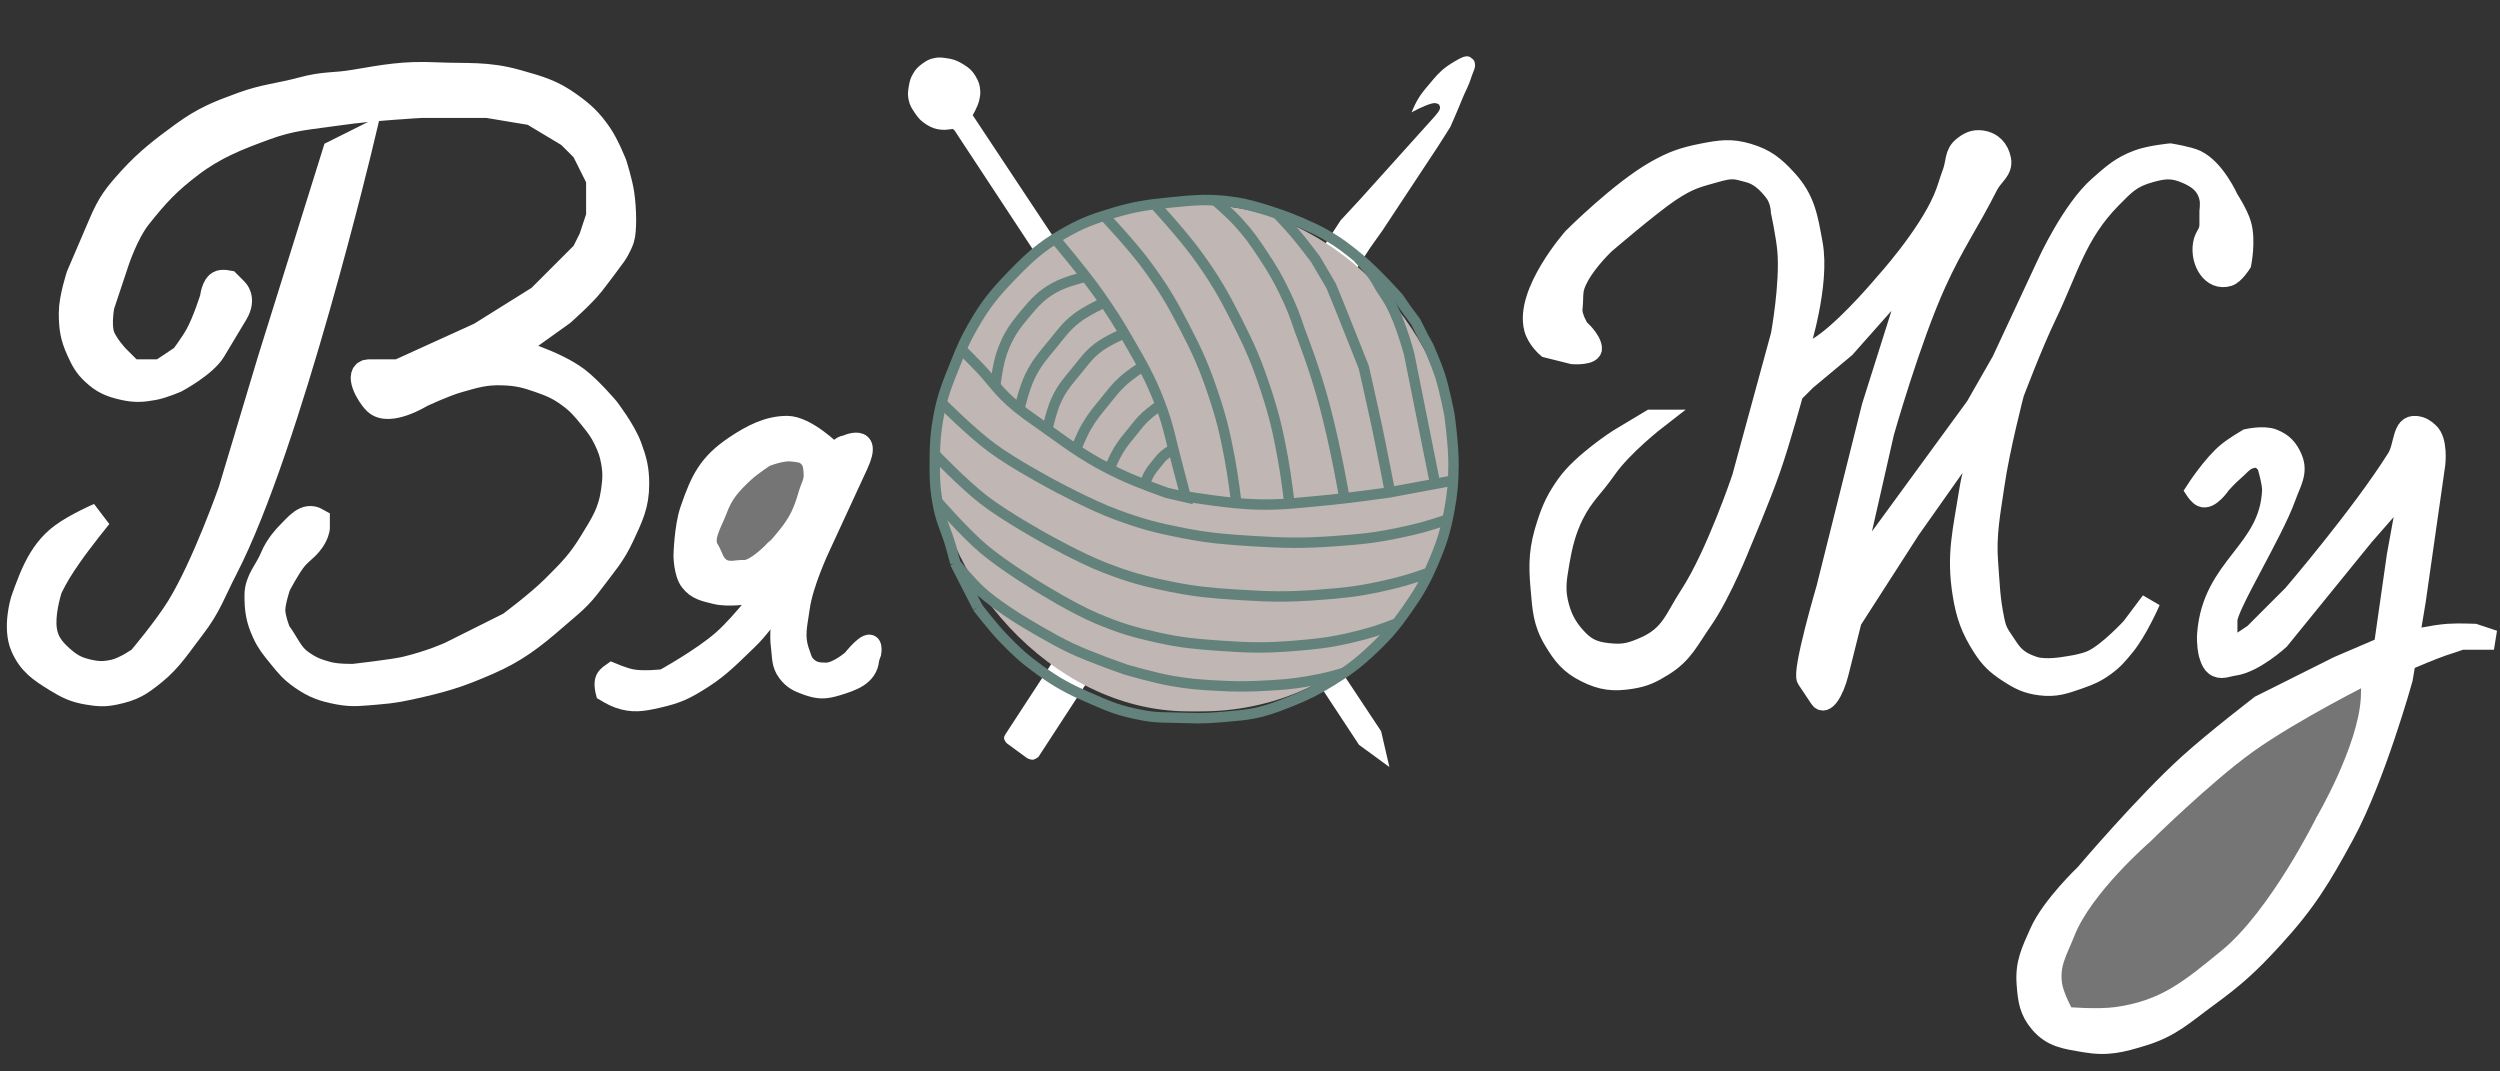 <svg width="126" height="54" viewBox="0 0 126 54" fill="none" xmlns="http://www.w3.org/2000/svg">
<rect x="0" y="0" width="126" height="54" fill="#333333" stroke="none"/>
<path d="M71.417 5.08C71.293 5.299 71.144 5.663 71.144 5.663C71.144 5.663 71.761 5.315 72.173 5.214C72.267 5.191 72.3 5.189 72.395 5.208C72.452 5.22 72.529 5.271 72.529 5.271C72.529 5.271 72.57 5.348 72.577 5.403C72.595 5.537 72.431 5.717 72.431 5.717L72.302 5.875L68.561 10.032L67.571 11.101L50.709 36.953C50.709 36.953 50.607 37.098 50.604 37.177C50.599 37.328 50.745 37.462 50.745 37.462L51.762 38.209C51.762 38.209 51.935 38.3 52.052 38.29C52.176 38.279 52.336 38.149 52.336 38.149L69.049 12.5L69.689 11.597L72.476 7.377L73.092 6.407C73.092 6.407 73.462 5.58 73.675 5.04C73.846 4.607 74.018 4.343 74.153 3.897C74.255 3.562 74.414 3.396 74.309 3.095C74.277 3.004 74.202 2.96 74.126 2.901C74.049 2.84 73.979 2.834 73.881 2.841C73.757 2.85 73.552 2.961 73.552 2.961C73.552 2.961 73.177 3.162 72.942 3.332C72.529 3.631 72.345 3.872 72.015 4.266C71.761 4.568 71.61 4.736 71.417 5.08Z" fill="white"/>
<path d="M49.357 5.04C49.288 5.362 49.024 5.806 49.024 5.806L69.608 36.853L70.026 38.66L68.494 37.539L48.105 6.569L48.019 6.498C48.019 6.498 47.675 6.56 47.454 6.539C47.145 6.509 46.964 6.447 46.696 6.28C46.414 6.105 46.281 5.951 46.093 5.672C45.94 5.443 45.852 5.301 45.795 5.032C45.74 4.775 45.759 4.619 45.801 4.362C45.846 4.092 45.886 3.933 46.025 3.702C46.161 3.474 46.273 3.364 46.485 3.209C46.698 3.054 46.837 2.976 47.096 2.925C47.319 2.88 47.454 2.897 47.682 2.929C48.016 2.976 48.211 3.035 48.505 3.213C48.81 3.397 48.988 3.536 49.172 3.847C49.324 4.103 49.388 4.277 49.404 4.573C49.415 4.757 49.395 4.861 49.357 5.04Z" fill="white"/>
<rect x="47.131" y="10.324" width="26.184" height="25.529" rx="12.764" fill="#C0B6B3"/>
<path d="M48.149 28.374C48.149 28.374 48.017 27.868 47.926 27.545C47.707 26.773 47.466 26.372 47.304 25.586C47.114 24.656 47.105 24.113 47.113 23.164C47.121 22.308 47.147 21.822 47.304 20.981C47.504 19.916 47.745 19.343 48.149 18.337C48.446 17.598 48.615 17.18 49.009 16.488C49.649 15.366 50.116 14.786 51.017 13.86C51.905 12.946 52.449 12.446 53.55 11.804C54.499 11.251 55.093 11.034 56.147 10.721C57.202 10.408 57.824 10.321 58.919 10.211C60.25 10.078 61.023 9.999 62.344 10.211C63.361 10.374 64.877 10.944 64.877 10.944C64.877 10.944 66.068 11.4 66.773 11.804C67.509 12.226 67.889 12.522 68.542 13.063C69.368 13.748 70.486 15.007 70.486 15.007L70.859 15.553L71.35 16.215L71.728 16.966L71.999 17.46C71.999 17.46 72.371 18.303 72.557 18.862C72.814 19.64 73.05 20.902 73.05 20.902C73.05 20.902 73.267 22.442 73.258 23.435C73.249 24.322 73.212 24.825 73.05 25.697C72.855 26.752 72.674 27.339 72.254 28.326C71.835 29.31 71.53 29.84 70.916 30.716C70.328 31.554 69.954 32.003 69.211 32.707C68.46 33.418 67.988 33.773 67.108 34.316C66.343 34.789 65.887 35.017 65.053 35.352C64.167 35.707 63.464 35.96 62.513 36.053C61.204 36.18 60.697 36.226 59.568 36.18C58.81 36.149 58.349 36.193 57.604 36.053C56.366 35.82 55.963 35.632 54.808 35.129C53.812 34.695 53.268 34.394 52.387 33.759C51.636 33.217 51.247 32.862 50.602 32.197C50.037 31.614 49.264 30.604 49.264 30.604" stroke="#63827B" stroke-width="0.525"/>
<path d="M49.279 30.614L48.133 28.373C48.133 28.373 48.899 29.315 49.473 29.835C50.164 30.462 51.41 31.233 51.41 31.233C51.41 31.233 52.939 32.174 53.976 32.664C55.023 33.158 56.737 33.744 56.737 33.744C56.737 33.744 58.13 34.157 59.045 34.316C59.919 34.468 60.419 34.506 61.305 34.555C62.287 34.609 62.841 34.609 63.823 34.555C64.62 34.51 65.069 34.481 65.857 34.348C66.61 34.221 67.03 34.123 67.761 33.903" stroke="#63827B" stroke-width="0.525"/>
<path d="M47.273 25.314C47.273 25.314 48.592 26.832 49.57 27.662C50.588 28.525 52.378 29.61 52.378 29.61C52.378 29.61 54.076 30.663 55.25 31.158C56.417 31.651 57.107 31.86 58.345 32.132C59.56 32.4 60.263 32.459 61.504 32.547C62.97 32.651 63.803 32.669 65.269 32.547C66.386 32.455 67.018 32.389 68.109 32.132C69.024 31.917 69.531 31.758 70.406 31.414" stroke="#63827B" stroke-width="0.525"/>
<path d="M47.113 22.893C47.113 22.893 48.532 24.38 49.584 25.192C50.679 26.038 52.605 27.101 52.605 27.101C52.605 27.101 54.431 28.133 55.694 28.618C56.95 29.101 57.693 29.305 59.024 29.572C60.331 29.835 61.087 29.893 62.422 29.979C64 30.081 64.896 30.098 66.472 29.979C67.674 29.889 68.353 29.824 69.527 29.572C70.511 29.361 71.058 29.206 71.999 28.869" stroke="#63827B" stroke-width="0.525"/>
<path d="M47.464 20.311C47.464 20.311 48.917 21.772 49.995 22.57C51.117 23.401 53.089 24.445 53.089 24.445C53.089 24.445 54.96 25.458 56.254 25.935C57.54 26.41 58.301 26.61 59.664 26.873C61.003 27.13 61.777 27.187 63.145 27.272C64.761 27.372 65.679 27.389 67.294 27.272C68.525 27.183 69.221 27.12 70.423 26.873C71.431 26.665 71.991 26.513 72.955 26.181" stroke="#63827B" stroke-width="0.525"/>
<path d="M53.167 12.027C53.167 12.027 54.585 13.689 55.388 14.833C56.012 15.721 56.342 16.236 56.883 17.177C57.568 18.367 57.967 19.038 58.458 20.32C58.907 21.492 59.008 22.2 59.333 23.412C59.506 24.054 59.763 25.06 59.763 25.06L58.808 24.839C58.808 24.839 57.348 24.327 56.454 23.904C54.853 23.147 54.043 22.54 52.604 21.509C51.91 21.013 51.498 20.759 50.869 20.184C50.208 19.579 49.947 19.131 49.326 18.485C48.99 18.135 48.451 17.602 48.451 17.602" stroke="#63827B" stroke-width="0.525"/>
<path d="M50.16 19.441C50.16 19.441 50.279 18.349 50.523 17.698C50.821 16.901 51.107 16.486 51.654 15.834C52.15 15.244 52.451 14.895 53.12 14.512C53.672 14.195 54.653 13.96 54.653 13.96" stroke="#63827B" stroke-width="0.525"/>
<path d="M51.371 20.621C51.371 20.621 51.613 19.582 51.909 18.974C52.255 18.263 52.572 17.929 53.072 17.317C53.495 16.798 53.71 16.474 54.235 16.058C54.742 15.657 55.672 15.236 55.672 15.236" stroke="#63827B" stroke-width="0.525"/>
<path d="M52.785 21.65C52.785 21.65 52.985 20.7 53.246 20.147C53.55 19.501 53.838 19.201 54.289 18.65C54.671 18.183 54.863 17.889 55.342 17.52C55.804 17.163 56.661 16.798 56.661 16.798" stroke="#63827B" stroke-width="0.525"/>
<path d="M54.218 22.669C54.218 22.669 54.503 21.939 54.765 21.491C55.07 20.967 55.308 20.701 55.695 20.223C56.023 19.819 56.198 19.572 56.574 19.224C56.938 18.887 57.563 18.482 57.563 18.482" stroke="#63827B" stroke-width="0.525"/>
<path d="M55.908 23.658C55.908 23.658 56.137 23.094 56.342 22.746C56.583 22.34 56.768 22.133 57.069 21.76C57.324 21.445 57.461 21.253 57.752 20.98C58.033 20.717 58.514 20.396 58.514 20.396" stroke="#63827B" stroke-width="0.525"/>
<path d="M57.684 24.442C57.684 24.442 57.791 24.115 57.899 23.918C58.025 23.688 58.129 23.574 58.296 23.368C58.437 23.194 58.511 23.087 58.678 22.941C58.84 22.8 59.125 22.638 59.125 22.638" stroke="#63827B" stroke-width="0.525"/>
<path d="M59.922 25.043C59.922 25.043 61.992 25.392 63.332 25.425C64.615 25.457 65.335 25.349 66.614 25.234C67.944 25.115 70.007 24.82 70.007 24.82L73.241 24.215" stroke="#63827B" stroke-width="0.525"/>
<path d="M55.653 10.88C55.653 10.88 57.008 12.311 57.757 13.324C58.615 14.484 59.03 15.188 59.695 16.469C60.36 17.75 60.694 18.497 61.153 19.865C61.57 21.108 61.736 21.83 61.981 23.118C62.146 23.982 62.312 25.346 62.312 25.346" stroke="#63827B" stroke-width="0.525"/>
<path d="M58.202 10.307C58.202 10.307 59.583 11.798 60.346 12.853C61.221 14.061 61.644 14.795 62.321 16.129C62.999 17.464 63.339 18.242 63.807 19.668C64.232 20.963 64.401 21.715 64.651 23.057C64.819 23.957 64.989 25.378 64.989 25.378" stroke="#63827B" stroke-width="0.525"/>
<path d="M64.383 10.784C64.383 10.784 64.919 11.346 65.243 11.723C65.679 12.231 66.304 13.071 66.304 13.071L67.096 14.419C67.096 14.419 67.405 15.177 67.602 15.664C68.048 16.772 68.732 18.506 68.732 18.506C68.732 18.506 69.143 20.298 69.387 21.451C69.657 22.727 70.041 24.724 70.041 24.724" stroke="#63827B" stroke-width="0.525"/>
<path d="M68.462 13.015C68.462 13.015 68.681 13.244 68.814 13.398C68.992 13.606 69.094 13.723 69.248 13.949C69.388 14.156 69.572 14.501 69.572 14.501C69.572 14.501 69.872 14.938 70.041 15.233C70.583 16.181 71.023 17.852 71.023 17.852L72.005 22.761C72.005 22.761 72.32 24.361 72.332 24.397" stroke="#63827B" stroke-width="0.525"/>
<path d="M61.245 10.1C61.245 10.1 61.975 10.729 62.392 11.183C62.957 11.798 63.222 12.191 63.683 12.888C64.145 13.587 64.386 13.996 64.75 14.752C65.091 15.459 65.252 15.871 65.499 16.616C65.574 16.841 66.243 18.488 66.768 20.47C67.331 22.593 67.75 25.052 67.75 25.052" stroke="#63827B" stroke-width="0.525"/>
<path d="M11.479 14.274C11.479 14.274 11.243 14.228 11.104 14.274C10.794 14.377 10.73 15.023 10.73 15.023C10.73 15.023 10.362 16.205 9.982 16.894C9.727 17.355 9.233 18.017 9.233 18.017L8.11 18.766H7.361L6.613 18.766L5.864 18.017C5.864 18.017 5.276 17.396 5.116 16.894C4.937 16.337 5.116 15.397 5.116 15.397L5.49 14.274L5.864 13.151C5.864 13.151 6.332 11.731 6.987 10.905C7.887 9.772 8.454 9.16 9.607 8.285C10.806 7.375 11.937 6.932 13.35 6.414C14.75 5.9 15.619 5.882 17.093 5.665C18.691 5.43 21.211 5.291 21.211 5.291H24.58L26.825 5.665L28.697 6.788L29.446 7.537L30.194 9.034V10.905L29.82 12.028L29.446 12.777L27.2 15.023L24.205 16.894L20.088 18.766H18.591C18.006 18.766 18.526 19.849 18.965 20.263C19.612 20.873 21.211 19.889 21.211 19.889C21.211 19.889 22.326 19.357 23.082 19.14C23.937 18.895 24.439 18.737 25.328 18.766C26.073 18.79 26.497 18.892 27.2 19.14C27.816 19.358 28.168 19.504 28.697 19.889C29.198 20.253 29.43 20.529 29.82 21.012C30.151 21.422 30.341 21.659 30.569 22.134C30.768 22.551 30.86 22.802 30.943 23.257C31.047 23.833 31.024 24.175 30.943 24.755C30.789 25.857 30.4 26.424 29.82 27.375C29.233 28.336 28.768 28.801 27.981 29.588L27.948 29.621C27.141 30.428 25.703 31.492 25.703 31.492L22.708 32.989C22.708 32.989 21.772 33.422 20.462 33.738C19.876 33.88 17.842 34.112 17.842 34.112C17.842 34.112 17.007 34.138 16.5 33.999C15.962 33.852 15.637 33.738 15.123 33.364C14.608 32.989 14.438 32.451 14 31.866C14 31.866 13.725 31.182 13.725 30.744C13.725 30.305 14 29.5 14 29.5C14 29.5 14.509 28.527 14.848 28.123C15.114 27.807 15.33 27.691 15.596 27.375C15.935 26.971 15.97 26.626 15.97 26.626V26.252C15.403 25.927 15 26.5 14.5 27C14.5 27 14 27.5 13.751 28.123C13.502 28.746 12.976 29.25 12.976 29.995C12.976 30.74 13.042 31.188 13.35 31.866C13.569 32.346 13.768 32.579 14.099 32.989L14.131 33.029C14.501 33.488 14.727 33.768 15.222 34.112C15.868 34.561 16.319 34.718 17.093 34.861C17.812 34.994 18.236 34.915 18.965 34.861C19.852 34.795 20.344 34.686 21.211 34.486C22.562 34.175 23.308 33.917 24.58 33.364C25.959 32.763 26.814 32.107 27.948 31.118C28.809 30.367 29.139 30.163 29.82 29.246C30.449 28.4 30.874 27.957 31.317 27C31.765 26.035 32.068 25.444 32.066 24.38C32.064 23.635 31.952 23.207 31.691 22.509C31.393 21.71 30.569 20.637 30.569 20.637C30.569 20.637 29.729 19.642 29.071 19.14C27.927 18.266 25.703 17.643 25.703 17.643L28.323 15.771C28.323 15.771 29.369 14.85 29.82 14.274C30.305 13.654 30.943 12.777 30.943 12.777C30.943 12.777 31.186 12.42 31.317 12.028C31.448 11.636 31.427 10.531 31.317 9.782C31.23 9.186 30.943 8.285 30.943 8.285C30.943 8.285 30.566 7.325 30.194 6.788C29.724 6.108 29.368 5.773 28.697 5.291C27.793 4.641 27.148 4.472 26.077 4.168C24.524 3.726 23.572 3.867 21.959 3.794C20.353 3.721 19.427 3.9 17.842 4.168C16.817 4.342 16.386 4.229 15.222 4.542C14.058 4.855 13.36 4.878 12.227 5.291C10.999 5.739 10.29 6.019 9.233 6.788C8.23 7.518 7.448 8.117 6.613 9.034C5.845 9.879 5.554 10.256 5.116 11.28L3.993 13.9C3.993 13.9 3.618 15.026 3.618 15.771C3.618 16.517 3.684 16.964 3.993 17.643C4.211 18.122 4.356 18.406 4.741 18.766C5.219 19.212 5.6 19.372 6.239 19.514C6.809 19.641 7.161 19.619 7.736 19.514C8.191 19.432 8.859 19.14 8.859 19.14C8.859 19.14 10.292 18.374 10.73 17.643L11.853 15.771C12.292 15.04 11.853 14.648 11.853 14.648L11.479 14.274Z" fill="white" stroke="white" stroke-width="1.309"/>
<path d="M18.204 7.05L16.895 7.704L13.622 18.178L11.658 24.724C11.658 24.724 10.332 28.512 9.04 30.615C8.371 31.704 7.076 33.233 7.076 33.233C7.076 33.233 6.325 33.764 5.767 33.888C5.268 33.999 4.957 33.999 4.458 33.888C3.9 33.764 3.582 33.605 3.148 33.233C2.582 32.748 2.216 32.284 2.191 31.45C2.166 30.615 2.494 29.633 2.494 29.633C2.821 28.979 3.051 28.609 3.476 27.997C4.045 27.176 5 25.999 5 25.999C5 25.999 3.837 26.504 3.148 27.015C2.568 27.446 2.166 27.997 1.839 28.651C1.512 29.306 1.184 30.288 1.184 30.288C1.184 30.288 0.769 31.644 1.185 32.579C1.552 33.405 2.053 33.739 2.821 34.215C3.406 34.578 3.778 34.759 4.458 34.87C4.962 34.952 5.266 34.975 5.767 34.87C6.669 34.68 7.013 34.467 7.73 33.888C8.575 33.207 9.03 32.454 9.694 31.597C10.501 30.557 10.727 29.82 11.331 28.651C14.541 22.439 18.204 7.05 18.204 7.05Z" fill="white" stroke="white" stroke-width="1.309"/>
<path d="M42.617 22.433C42.617 22.433 44.039 21.753 43.272 23.415L41.308 27.67C41.308 27.67 40.491 29.414 40.326 30.615C40.205 31.502 40.017 32.067 40.326 32.907C40.425 33.175 40.451 33.359 40.654 33.561C40.939 33.847 41.231 33.888 41.635 33.888C42.207 33.888 42.945 33.234 42.945 33.234C42.945 33.234 43.805 32.135 43.926 32.579C43.96 32.703 43.926 32.907 43.926 32.907C43.926 32.907 43.832 33.138 43.818 33.266C43.728 34.079 42.965 34.337 42.182 34.575C41.57 34.76 41.255 34.758 40.654 34.543C40.219 34.388 39.947 34.258 39.672 33.888C39.357 33.466 39.415 33.102 39.344 32.579C39.189 31.432 39.672 29.634 39.672 29.634C39.672 29.634 38.632 31.369 37.708 32.252C36.913 33.011 36.344 33.624 35.417 34.216C34.548 34.77 34.131 34.972 33.126 35.198C32.377 35.365 31.885 35.453 31.162 35.198C30.892 35.102 30.507 34.87 30.507 34.87C30.507 34.87 30.393 34.444 30.507 34.216C30.588 34.054 30.835 33.888 30.835 33.888C30.835 33.888 31.42 34.136 31.817 34.216C32.443 34.341 33.453 34.216 33.453 34.216C33.453 34.216 35.36 33.165 36.399 32.252C37.419 31.355 38.69 29.634 38.69 29.634L37.708 29.961C37.708 29.961 36.691 30.116 36.071 29.961C35.517 29.822 35.111 29.759 34.762 29.306C34.44 28.889 34.435 27.997 34.435 27.997C34.435 27.997 34.469 26.561 34.762 25.706C35.292 24.157 35.69 23.34 37.053 22.433C37.864 21.894 38.698 21.451 39.672 21.451C40.645 21.451 41.963 22.76 41.963 22.76C42.218 22.76 42.362 22.433 42.617 22.433Z" fill="white" stroke="white" stroke-width="0.982"/>
<path d="M40.725 23.039C40.96 23.273 40.969 23.515 40.994 23.846C41.027 24.278 40.846 24.506 40.725 24.922C40.475 25.785 40.255 26.288 39.672 27.016C39.089 27.743 39.017 27.733 39.017 27.733C39.017 27.733 38.06 28.752 37.495 28.715C37.164 28.693 36.775 28.859 36.399 28.652C35.995 28.43 35.95 27.989 35.744 27.67C35.398 27.133 35.929 26.329 36.15 25.73C36.463 24.881 36.838 24.466 37.496 23.846C37.878 23.485 38.572 23.039 38.572 23.039C38.572 23.039 39.386 22.703 39.918 22.77C40.248 22.811 40.49 22.804 40.725 23.039Z" fill="#757575" stroke="white" stroke-width="0.982"/>
<path d="M80.249 17.538C80.203 17.079 79.594 16.556 79.594 16.556C79.594 16.556 79.227 15.955 79.267 15.574C79.35 14.77 79.209 14.648 79.594 13.937C80.039 13.117 80.903 12.301 80.903 12.301C80.903 12.301 83.195 10.337 84.176 9.683C85.158 9.028 85.573 8.956 86.468 8.701C87.362 8.445 87.484 8.546 88.104 8.701C88.659 8.839 89.064 9.23 89.413 9.683C89.735 10.1 89.741 10.665 89.741 10.665C89.741 10.665 89.999 11.854 90.068 12.628C90.215 14.288 89.741 16.883 89.741 16.883L87.777 24.084C87.777 24.084 86.47 27.963 85.158 29.975C84.363 31.196 84.203 32.009 82.867 32.593C82.27 32.855 81.88 32.975 81.231 32.92C80.545 32.863 80.081 32.753 79.594 32.266C79.108 31.779 78.801 31.291 78.612 30.629C78.368 29.771 78.458 29.242 78.607 28.37L78.612 28.338C78.757 27.493 78.946 26.726 79.329 25.959C79.841 24.937 80.315 24.608 80.966 23.668C81.789 22.479 83.522 21.138 83.522 21.138H83.195L81.558 22.12C81.558 22.12 79.722 23.3 78.94 24.411C78.446 25.112 78.226 25.56 77.958 26.375C77.556 27.595 77.515 28.368 77.631 29.648C77.725 30.697 77.747 31.36 78.285 32.266C78.747 33.043 79.113 33.498 79.922 33.902C80.73 34.307 81.32 34.37 82.213 34.23C82.893 34.123 83.265 33.939 83.849 33.575C84.85 32.952 85.139 32.251 85.813 31.284C86.794 29.878 87.777 27.357 87.777 27.357C87.777 27.357 88.728 25.126 89.238 23.668C89.761 22.176 90.395 19.829 90.395 19.829L91.05 19.174L93.013 17.538L96.614 13.476L96.287 14.265L94.323 20.483L92.032 29.648C92.032 29.648 90.794 33.846 91.05 34.23L91.704 35.212C91.96 35.595 92.431 34.925 92.686 33.902L93.341 31.284L96.287 26.702L100.214 21.138C100.214 21.138 99.458 23.298 99.232 24.738C98.915 26.759 98.575 27.956 98.905 29.975C99.075 31.015 99.321 31.704 99.887 32.593C100.275 33.203 100.59 33.508 101.196 33.902C101.772 34.278 102.149 34.471 102.832 34.557C103.592 34.652 104.048 34.492 104.763 34.242L104.796 34.23C105.336 34.041 105.643 33.911 106.105 33.575C106.544 33.256 106.74 33.01 107.087 32.593C107.746 31.801 108.396 30.302 108.396 30.302L107.414 31.611C107.414 31.611 106.268 32.861 105.451 33.248C104.974 33.473 104.142 33.575 104.142 33.575C104.142 33.575 103.111 33.777 102.505 33.575C101.899 33.373 101.539 33.133 101.196 32.593C100.846 32.043 100.674 31.922 100.541 31.284C100.301 30.13 100.306 29.513 100.214 28.338C100.104 26.931 100.34 25.808 100.541 24.411C100.802 22.599 101.523 19.829 101.523 19.829C101.523 19.829 102.438 17.398 103.16 15.901C104.254 13.63 104.661 11.804 106.432 10.01C107.134 9.299 107.434 8.965 108.396 8.701C109.013 8.531 109.436 8.471 110.033 8.701C110.708 8.96 111.2 9.301 111.342 10.01C111.392 10.261 111.342 10.665 111.342 10.665L111.342 11.319C111.342 11.78 111.089 11.846 111.015 12.301C110.869 13.193 111.461 14.207 112.324 13.937C112.623 13.844 112.978 13.283 112.978 13.283C112.978 13.283 113.209 12.129 112.978 11.319C112.822 10.769 112.324 10.01 112.324 10.01C112.324 10.01 111.666 8.514 110.687 8.046C110.323 7.872 109.378 7.719 109.378 7.719C109.378 7.719 108.352 7.817 107.742 8.046C106.879 8.37 106.472 8.748 105.778 9.355C104.391 10.569 103.16 13.283 103.16 13.283L100.869 18.192L99.559 20.483L93.341 28.993L94.977 21.793C94.977 21.793 96.309 17.099 97.596 14.265C98.494 12.286 99.232 11.293 100.214 9.355C100.472 8.845 100.971 8.609 100.869 8.046C100.772 7.513 100.424 7.141 99.887 7.064C99.487 7.007 99.217 7.135 98.905 7.392C98.48 7.74 98.581 8.186 98.388 8.701C98.198 9.209 98.137 9.511 97.923 10.01C97.096 11.936 94.977 14.265 94.977 14.265C94.977 14.265 93.341 16.229 92.032 17.21C90.722 18.192 90.722 17.538 90.722 17.538C90.722 17.538 91.745 14.329 91.377 12.301C91.131 10.946 90.999 10.042 90.068 9.028C89.444 8.349 88.987 7.982 88.104 7.719C87.247 7.463 86.691 7.547 85.813 7.719C84.858 7.906 84.308 8.094 83.46 8.571C81.645 9.59 79.267 11.974 79.267 11.974C79.267 11.974 76.826 14.73 77.303 16.556C77.448 17.109 77.958 17.538 77.958 17.538L79.267 17.865C79.267 17.865 80.29 17.94 80.249 17.538Z" fill="white" stroke="white" stroke-width="0.982"/>
<path d="M123.403 31.929C122.627 31.98 121.439 32.256 121.439 32.256V33.238C121.439 33.238 122.692 32.711 123.076 32.584L124.058 32.256H125.694L124.712 31.929C124.712 31.929 123.913 31.895 123.403 31.929Z" fill="white" stroke="white" stroke-width="0.982"/>
<path d="M110.639 24.728C110.639 24.728 110.803 24.978 110.966 25.056C111.383 25.253 111.948 24.401 111.948 24.401C111.948 24.401 112.326 23.979 112.603 23.747C112.955 23.45 113.127 23.149 113.585 23.092C113.711 23.076 113.912 23.092 113.912 23.092L114.239 23.419C114.239 23.419 114.518 24.345 114.5 24.728C114.358 27.814 111.5 28.5 111.227 31.929C111.185 32.454 111.293 32.911 111.293 32.911C111.293 32.911 111.392 33.394 111.621 33.565C111.927 33.795 112.223 33.618 112.603 33.565C113.623 33.423 114.894 32.256 114.894 32.256L119.149 27.019L121.44 24.401L120.785 28.001L120.13 32.583L117.839 33.565L113.912 35.529C113.912 35.529 111.659 37.257 110.312 38.475C108.098 40.475 105.075 44.039 105.075 44.039C105.075 44.039 103.377 45.653 102.784 46.984C102.355 47.947 102.048 48.552 102.129 49.603C102.191 50.409 102.262 50.949 102.784 51.566C103.413 52.31 104.115 52.384 105.075 52.548C106.216 52.744 106.914 52.561 108.02 52.221C109.445 51.783 110.089 51.135 111.293 50.257C112.683 49.245 113.405 48.58 114.566 47.312C116.243 45.482 116.982 44.256 118.167 42.075C119.73 39.196 121.112 34.22 121.112 34.22L121.767 30.292L122.749 23.419C122.749 23.419 122.907 22.217 122.421 21.783C122.208 21.592 122.051 21.486 121.767 21.455C121.026 21.375 121.181 22.461 120.785 23.092C118.991 25.95 115.548 29.965 115.548 29.965L113.585 31.929L112.603 32.583C112.475 32.456 112.275 32.64 112.275 32.256V31.274C112.24 30.615 114.576 26.867 115.221 25.056C115.482 24.323 115.852 23.808 115.548 23.092C115.336 22.593 115.07 22.311 114.566 22.11C114.092 21.92 113.257 22.11 113.257 22.11C113.257 22.11 112.634 22.475 112.275 22.765C111.498 23.391 110.639 24.728 110.639 24.728Z" fill="white" stroke="white" stroke-width="0.982"/>
<path d="M113.257 37.493C115.536 35.855 119.476 33.893 119.476 33.893C119.476 33.893 119.505 34.691 119.476 35.202C119.327 37.786 117.185 41.42 117.185 41.42C117.185 41.42 114.831 46.209 112.275 48.294C110.37 49.848 109.145 50.893 106.711 51.239C105.699 51.383 104.093 51.239 104.093 51.239C104.093 51.239 103.531 50.285 103.438 49.603C103.296 48.558 103.709 47.966 104.093 46.984C104.988 44.698 108.021 42.075 108.021 42.075C108.021 42.075 111.051 39.079 113.257 37.493Z" fill="#757575" stroke="white" stroke-width="0.982"/>
</svg>
